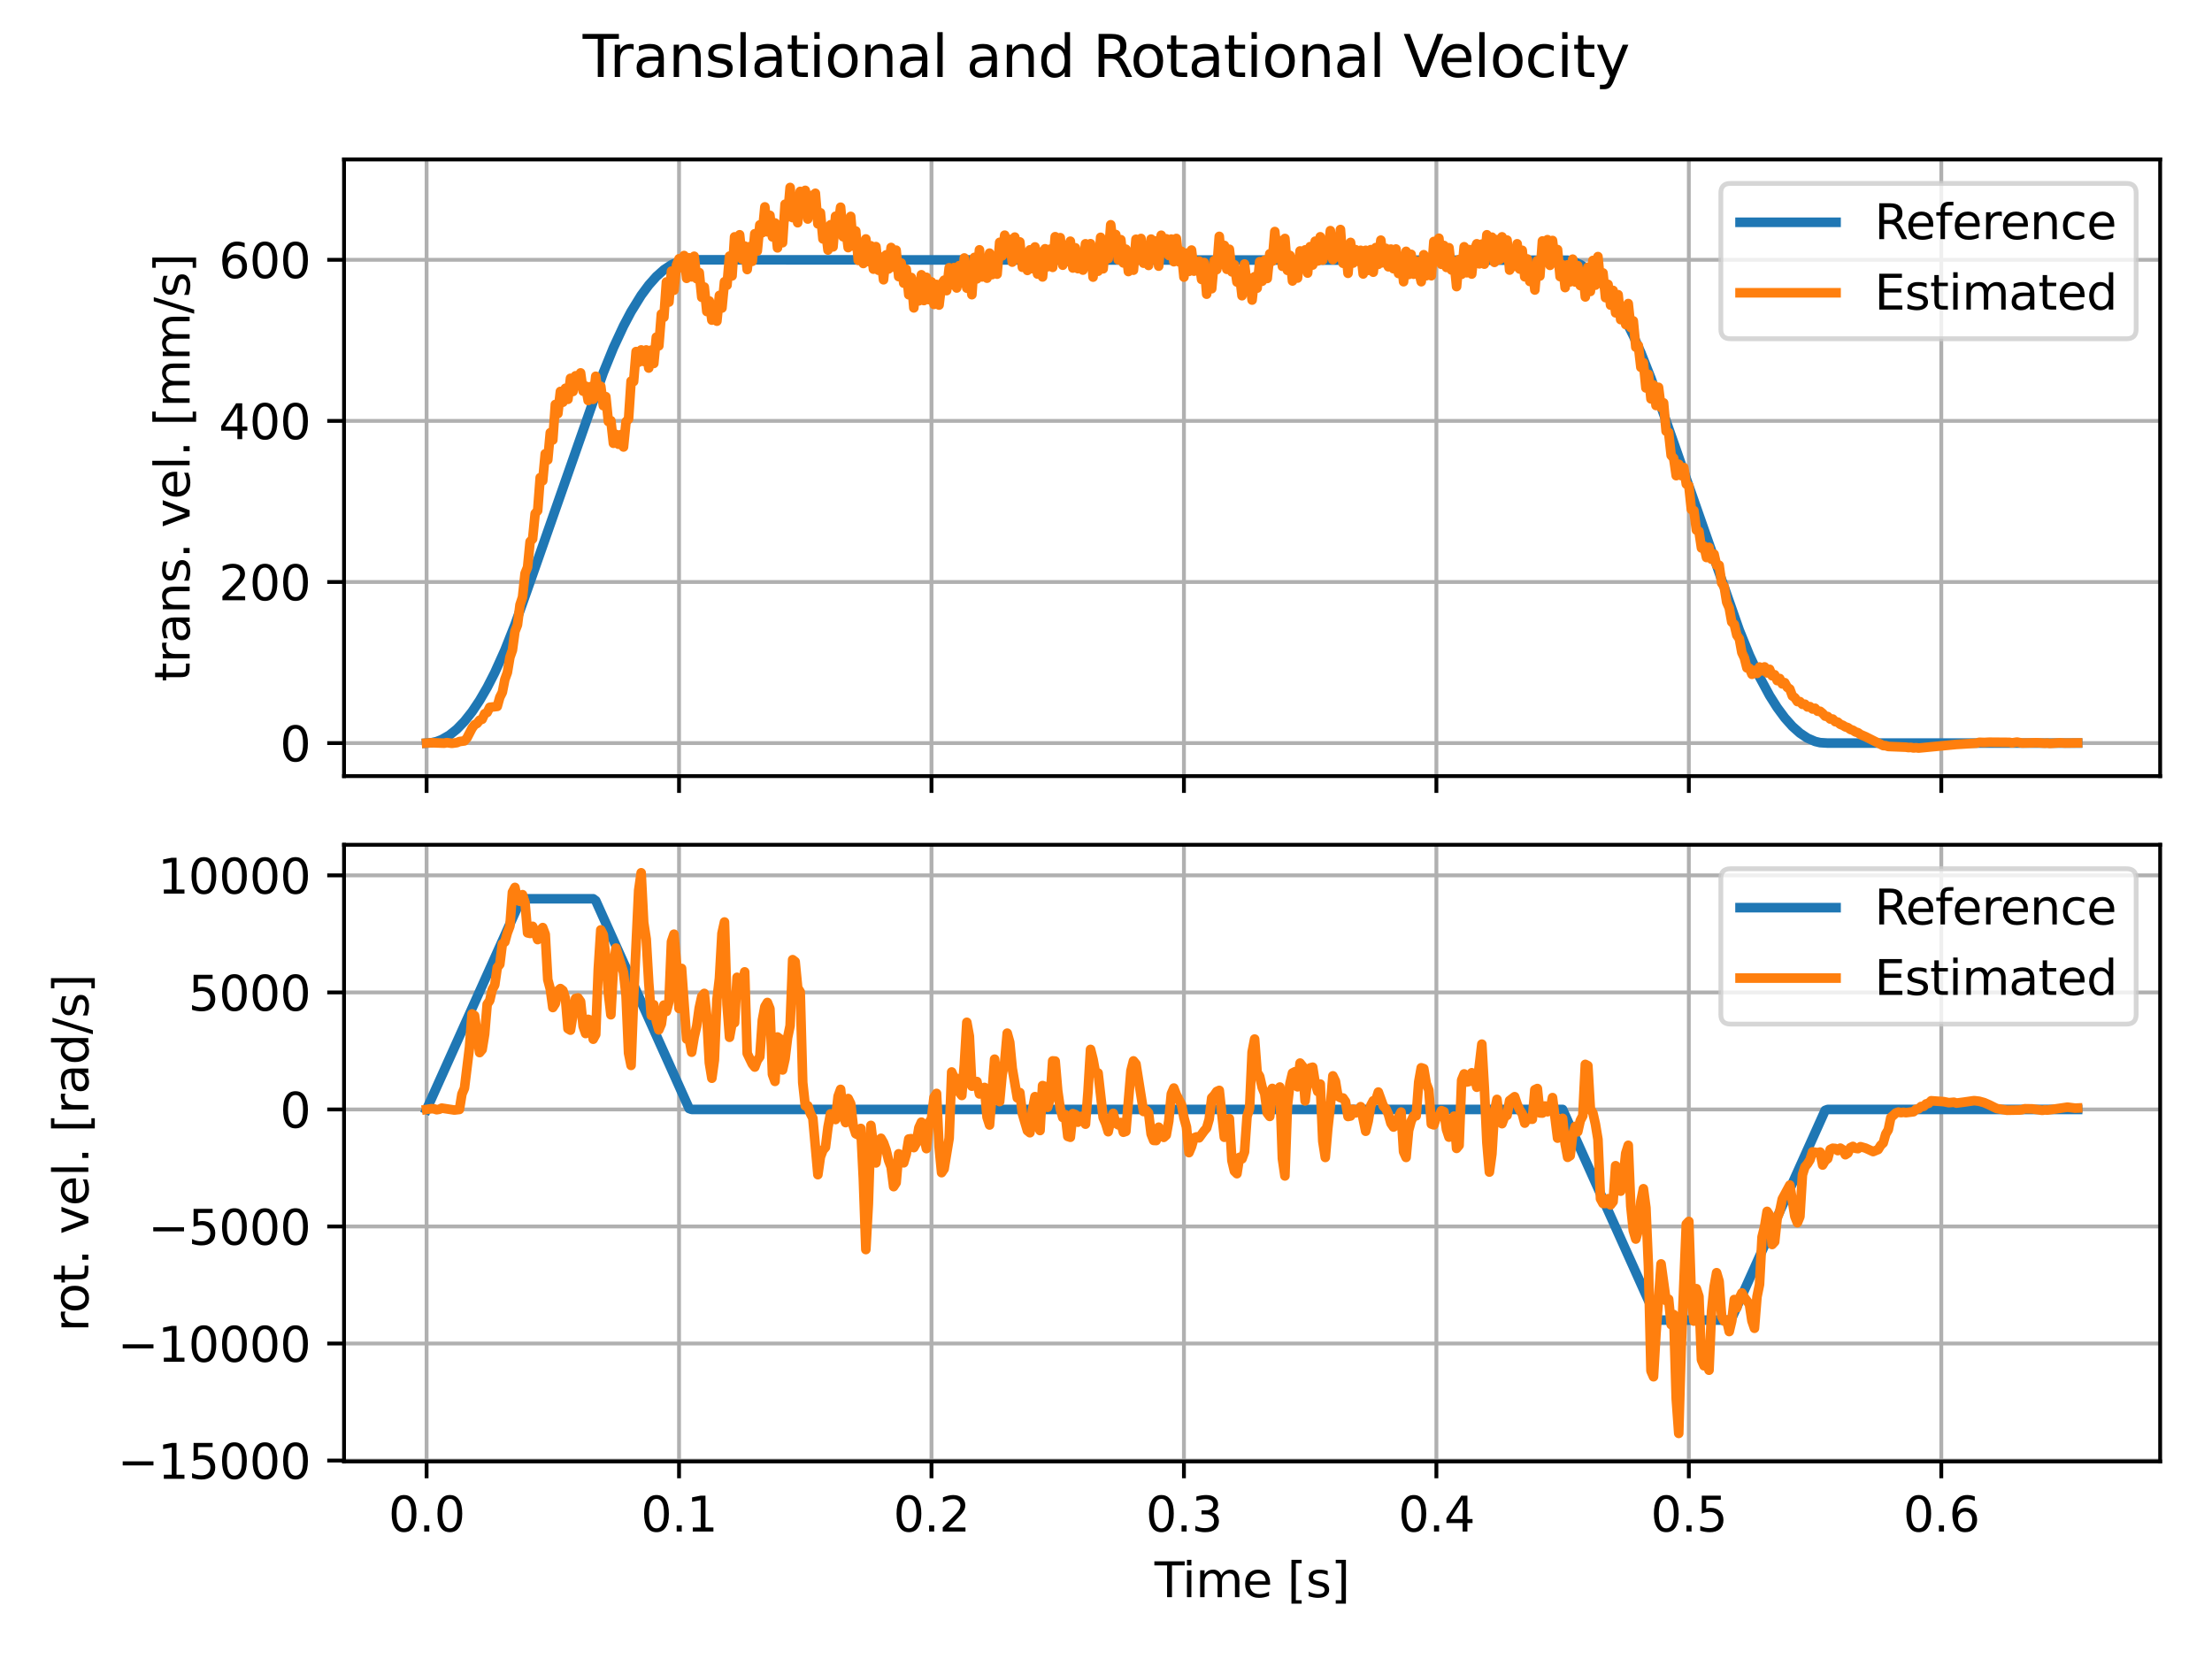 <?xml version="1.0" encoding="utf-8" standalone="no"?>
<!DOCTYPE svg PUBLIC "-//W3C//DTD SVG 1.1//EN"
  "http://www.w3.org/Graphics/SVG/1.1/DTD/svg11.dtd">
<svg xmlns:xlink="http://www.w3.org/1999/xlink" width="460.8pt" height="345.6pt" viewBox="0 0 460.8 345.6" xmlns="http://www.w3.org/2000/svg" version="1.1">
 <defs>
  <style type="text/css">*{stroke-linejoin: round; stroke-linecap: butt}</style>
 </defs>
 <g id="figure_1">
  <g id="patch_1">
   <path d="M 0 345.6 
L 460.8 345.6 
L 460.8 0 
L 0 0 
z
" style="fill: #ffffff"/>
  </g>
  <g id="axes_1">
   <g id="patch_2">
    <path d="M 71.67 161.679 
L 450 161.679 
L 450 33.214 
L 71.67 33.214 
z
" style="fill: #ffffff"/>
   </g>
   <g id="matplotlib.axis_1">
    <g id="xtick_1">
     <g id="line2d_1">
      <path d="M 88.867 161.679 
L 88.867 33.214 
" clip-path="url(#pdfe84373bb)" style="fill: none; stroke: #b0b0b0; stroke-width: 0.8; stroke-linecap: square"/>
     </g>
     <g id="line2d_2">
      <defs>
       <path id="m839a0eb949" d="M 0 0 
L 0 3.5 
" style="stroke: #000000; stroke-width: 0.8"/>
      </defs>
      <g>
       <use xlink:href="#m839a0eb949" x="88.867" y="161.679" style="stroke: #000000; stroke-width: 0.8"/>
      </g>
     </g>
    </g>
    <g id="xtick_2">
     <g id="line2d_3">
      <path d="M 141.457 161.679 
L 141.457 33.214 
" clip-path="url(#pdfe84373bb)" style="fill: none; stroke: #b0b0b0; stroke-width: 0.8; stroke-linecap: square"/>
     </g>
     <g id="line2d_4">
      <g>
       <use xlink:href="#m839a0eb949" x="141.457" y="161.679" style="stroke: #000000; stroke-width: 0.8"/>
      </g>
     </g>
    </g>
    <g id="xtick_3">
     <g id="line2d_5">
      <path d="M 194.046 161.679 
L 194.046 33.214 
" clip-path="url(#pdfe84373bb)" style="fill: none; stroke: #b0b0b0; stroke-width: 0.8; stroke-linecap: square"/>
     </g>
     <g id="line2d_6">
      <g>
       <use xlink:href="#m839a0eb949" x="194.046" y="161.679" style="stroke: #000000; stroke-width: 0.8"/>
      </g>
     </g>
    </g>
    <g id="xtick_4">
     <g id="line2d_7">
      <path d="M 246.636 161.679 
L 246.636 33.214 
" clip-path="url(#pdfe84373bb)" style="fill: none; stroke: #b0b0b0; stroke-width: 0.8; stroke-linecap: square"/>
     </g>
     <g id="line2d_8">
      <g>
       <use xlink:href="#m839a0eb949" x="246.636" y="161.679" style="stroke: #000000; stroke-width: 0.8"/>
      </g>
     </g>
    </g>
    <g id="xtick_5">
     <g id="line2d_9">
      <path d="M 299.226 161.679 
L 299.226 33.214 
" clip-path="url(#pdfe84373bb)" style="fill: none; stroke: #b0b0b0; stroke-width: 0.8; stroke-linecap: square"/>
     </g>
     <g id="line2d_10">
      <g>
       <use xlink:href="#m839a0eb949" x="299.226" y="161.679" style="stroke: #000000; stroke-width: 0.8"/>
      </g>
     </g>
    </g>
    <g id="xtick_6">
     <g id="line2d_11">
      <path d="M 351.815 161.679 
L 351.815 33.214 
" clip-path="url(#pdfe84373bb)" style="fill: none; stroke: #b0b0b0; stroke-width: 0.8; stroke-linecap: square"/>
     </g>
     <g id="line2d_12">
      <g>
       <use xlink:href="#m839a0eb949" x="351.815" y="161.679" style="stroke: #000000; stroke-width: 0.8"/>
      </g>
     </g>
    </g>
    <g id="xtick_7">
     <g id="line2d_13">
      <path d="M 404.405 161.679 
L 404.405 33.214 
" clip-path="url(#pdfe84373bb)" style="fill: none; stroke: #b0b0b0; stroke-width: 0.8; stroke-linecap: square"/>
     </g>
     <g id="line2d_14">
      <g>
       <use xlink:href="#m839a0eb949" x="404.405" y="161.679" style="stroke: #000000; stroke-width: 0.8"/>
      </g>
     </g>
    </g>
   </g>
   <g id="matplotlib.axis_2">
    <g id="ytick_1">
     <g id="line2d_15">
      <path d="M 71.67 154.8 
L 450 154.8 
" clip-path="url(#pdfe84373bb)" style="fill: none; stroke: #b0b0b0; stroke-width: 0.8; stroke-linecap: square"/>
     </g>
     <g id="line2d_16">
      <defs>
       <path id="maa0ceabd53" d="M 0 0 
L -3.5 0 
" style="stroke: #000000; stroke-width: 0.8"/>
      </defs>
      <g>
       <use xlink:href="#maa0ceabd53" x="71.67" y="154.8" style="stroke: #000000; stroke-width: 0.8"/>
      </g>
     </g>
     <g id="text_1">
      <!-- 0 -->
      <g transform="translate(58.308 158.599)scale(0.1 -0.1)">
       <defs>
        <path id="DejaVuSans-30" d="M 2034 4250 
Q 1547 4250 1301 3770 
Q 1056 3291 1056 2328 
Q 1056 1369 1301 889 
Q 1547 409 2034 409 
Q 2525 409 2770 889 
Q 3016 1369 3016 2328 
Q 3016 3291 2770 3770 
Q 2525 4250 2034 4250 
z
M 2034 4750 
Q 2819 4750 3233 4129 
Q 3647 3509 3647 2328 
Q 3647 1150 3233 529 
Q 2819 -91 2034 -91 
Q 1250 -91 836 529 
Q 422 1150 422 2328 
Q 422 3509 836 4129 
Q 1250 4750 2034 4750 
z
" transform="scale(0.016)"/>
       </defs>
       <use xlink:href="#DejaVuSans-30"/>
      </g>
     </g>
    </g>
    <g id="ytick_2">
     <g id="line2d_17">
      <path d="M 71.67 121.241 
L 450 121.241 
" clip-path="url(#pdfe84373bb)" style="fill: none; stroke: #b0b0b0; stroke-width: 0.8; stroke-linecap: square"/>
     </g>
     <g id="line2d_18">
      <g>
       <use xlink:href="#maa0ceabd53" x="71.67" y="121.241" style="stroke: #000000; stroke-width: 0.8"/>
      </g>
     </g>
     <g id="text_2">
      <!-- 200 -->
      <g transform="translate(45.583 125.04)scale(0.1 -0.1)">
       <defs>
        <path id="DejaVuSans-32" d="M 1228 531 
L 3431 531 
L 3431 0 
L 469 0 
L 469 531 
Q 828 903 1448 1529 
Q 2069 2156 2228 2338 
Q 2531 2678 2651 2914 
Q 2772 3150 2772 3378 
Q 2772 3750 2511 3984 
Q 2250 4219 1831 4219 
Q 1534 4219 1204 4116 
Q 875 4013 500 3803 
L 500 4441 
Q 881 4594 1212 4672 
Q 1544 4750 1819 4750 
Q 2544 4750 2975 4387 
Q 3406 4025 3406 3419 
Q 3406 3131 3298 2873 
Q 3191 2616 2906 2266 
Q 2828 2175 2409 1742 
Q 1991 1309 1228 531 
z
" transform="scale(0.016)"/>
       </defs>
       <use xlink:href="#DejaVuSans-32"/>
       <use xlink:href="#DejaVuSans-30" x="63.623"/>
       <use xlink:href="#DejaVuSans-30" x="127.246"/>
      </g>
     </g>
    </g>
    <g id="ytick_3">
     <g id="line2d_19">
      <path d="M 71.67 87.681 
L 450 87.681 
" clip-path="url(#pdfe84373bb)" style="fill: none; stroke: #b0b0b0; stroke-width: 0.8; stroke-linecap: square"/>
     </g>
     <g id="line2d_20">
      <g>
       <use xlink:href="#maa0ceabd53" x="71.67" y="87.681" style="stroke: #000000; stroke-width: 0.8"/>
      </g>
     </g>
     <g id="text_3">
      <!-- 400 -->
      <g transform="translate(45.583 91.48)scale(0.1 -0.1)">
       <defs>
        <path id="DejaVuSans-34" d="M 2419 4116 
L 825 1625 
L 2419 1625 
L 2419 4116 
z
M 2253 4666 
L 3047 4666 
L 3047 1625 
L 3713 1625 
L 3713 1100 
L 3047 1100 
L 3047 0 
L 2419 0 
L 2419 1100 
L 313 1100 
L 313 1709 
L 2253 4666 
z
" transform="scale(0.016)"/>
       </defs>
       <use xlink:href="#DejaVuSans-34"/>
       <use xlink:href="#DejaVuSans-30" x="63.623"/>
       <use xlink:href="#DejaVuSans-30" x="127.246"/>
      </g>
     </g>
    </g>
    <g id="ytick_4">
     <g id="line2d_21">
      <path d="M 71.67 54.121 
L 450 54.121 
" clip-path="url(#pdfe84373bb)" style="fill: none; stroke: #b0b0b0; stroke-width: 0.8; stroke-linecap: square"/>
     </g>
     <g id="line2d_22">
      <g>
       <use xlink:href="#maa0ceabd53" x="71.67" y="54.121" style="stroke: #000000; stroke-width: 0.8"/>
      </g>
     </g>
     <g id="text_4">
      <!-- 600 -->
      <g transform="translate(45.583 57.921)scale(0.1 -0.1)">
       <defs>
        <path id="DejaVuSans-36" d="M 2113 2584 
Q 1688 2584 1439 2293 
Q 1191 2003 1191 1497 
Q 1191 994 1439 701 
Q 1688 409 2113 409 
Q 2538 409 2786 701 
Q 3034 994 3034 1497 
Q 3034 2003 2786 2293 
Q 2538 2584 2113 2584 
z
M 3366 4563 
L 3366 3988 
Q 3128 4100 2886 4159 
Q 2644 4219 2406 4219 
Q 1781 4219 1451 3797 
Q 1122 3375 1075 2522 
Q 1259 2794 1537 2939 
Q 1816 3084 2150 3084 
Q 2853 3084 3261 2657 
Q 3669 2231 3669 1497 
Q 3669 778 3244 343 
Q 2819 -91 2113 -91 
Q 1303 -91 875 529 
Q 447 1150 447 2328 
Q 447 3434 972 4092 
Q 1497 4750 2381 4750 
Q 2619 4750 2861 4703 
Q 3103 4656 3366 4563 
z
" transform="scale(0.016)"/>
       </defs>
       <use xlink:href="#DejaVuSans-36"/>
       <use xlink:href="#DejaVuSans-30" x="63.623"/>
       <use xlink:href="#DejaVuSans-30" x="127.246"/>
      </g>
     </g>
    </g>
    <g id="text_5">
     <!-- trans. vel. [mm/s] -->
     <g transform="translate(39.503 142.012)rotate(-90)scale(0.1 -0.1)">
      <defs>
       <path id="DejaVuSans-74" d="M 1172 4494 
L 1172 3500 
L 2356 3500 
L 2356 3053 
L 1172 3053 
L 1172 1153 
Q 1172 725 1289 603 
Q 1406 481 1766 481 
L 2356 481 
L 2356 0 
L 1766 0 
Q 1100 0 847 248 
Q 594 497 594 1153 
L 594 3053 
L 172 3053 
L 172 3500 
L 594 3500 
L 594 4494 
L 1172 4494 
z
" transform="scale(0.016)"/>
       <path id="DejaVuSans-72" d="M 2631 2963 
Q 2534 3019 2420 3045 
Q 2306 3072 2169 3072 
Q 1681 3072 1420 2755 
Q 1159 2438 1159 1844 
L 1159 0 
L 581 0 
L 581 3500 
L 1159 3500 
L 1159 2956 
Q 1341 3275 1631 3429 
Q 1922 3584 2338 3584 
Q 2397 3584 2469 3576 
Q 2541 3569 2628 3553 
L 2631 2963 
z
" transform="scale(0.016)"/>
       <path id="DejaVuSans-61" d="M 2194 1759 
Q 1497 1759 1228 1600 
Q 959 1441 959 1056 
Q 959 750 1161 570 
Q 1363 391 1709 391 
Q 2188 391 2477 730 
Q 2766 1069 2766 1631 
L 2766 1759 
L 2194 1759 
z
M 3341 1997 
L 3341 0 
L 2766 0 
L 2766 531 
Q 2569 213 2275 61 
Q 1981 -91 1556 -91 
Q 1019 -91 701 211 
Q 384 513 384 1019 
Q 384 1609 779 1909 
Q 1175 2209 1959 2209 
L 2766 2209 
L 2766 2266 
Q 2766 2663 2505 2880 
Q 2244 3097 1772 3097 
Q 1472 3097 1187 3025 
Q 903 2953 641 2809 
L 641 3341 
Q 956 3463 1253 3523 
Q 1550 3584 1831 3584 
Q 2591 3584 2966 3190 
Q 3341 2797 3341 1997 
z
" transform="scale(0.016)"/>
       <path id="DejaVuSans-6e" d="M 3513 2113 
L 3513 0 
L 2938 0 
L 2938 2094 
Q 2938 2591 2744 2837 
Q 2550 3084 2163 3084 
Q 1697 3084 1428 2787 
Q 1159 2491 1159 1978 
L 1159 0 
L 581 0 
L 581 3500 
L 1159 3500 
L 1159 2956 
Q 1366 3272 1645 3428 
Q 1925 3584 2291 3584 
Q 2894 3584 3203 3211 
Q 3513 2838 3513 2113 
z
" transform="scale(0.016)"/>
       <path id="DejaVuSans-73" d="M 2834 3397 
L 2834 2853 
Q 2591 2978 2328 3040 
Q 2066 3103 1784 3103 
Q 1356 3103 1142 2972 
Q 928 2841 928 2578 
Q 928 2378 1081 2264 
Q 1234 2150 1697 2047 
L 1894 2003 
Q 2506 1872 2764 1633 
Q 3022 1394 3022 966 
Q 3022 478 2636 193 
Q 2250 -91 1575 -91 
Q 1294 -91 989 -36 
Q 684 19 347 128 
L 347 722 
Q 666 556 975 473 
Q 1284 391 1588 391 
Q 1994 391 2212 530 
Q 2431 669 2431 922 
Q 2431 1156 2273 1281 
Q 2116 1406 1581 1522 
L 1381 1569 
Q 847 1681 609 1914 
Q 372 2147 372 2553 
Q 372 3047 722 3315 
Q 1072 3584 1716 3584 
Q 2034 3584 2315 3537 
Q 2597 3491 2834 3397 
z
" transform="scale(0.016)"/>
       <path id="DejaVuSans-2e" d="M 684 794 
L 1344 794 
L 1344 0 
L 684 0 
L 684 794 
z
" transform="scale(0.016)"/>
       <path id="DejaVuSans-20" transform="scale(0.016)"/>
       <path id="DejaVuSans-76" d="M 191 3500 
L 800 3500 
L 1894 563 
L 2988 3500 
L 3597 3500 
L 2284 0 
L 1503 0 
L 191 3500 
z
" transform="scale(0.016)"/>
       <path id="DejaVuSans-65" d="M 3597 1894 
L 3597 1613 
L 953 1613 
Q 991 1019 1311 708 
Q 1631 397 2203 397 
Q 2534 397 2845 478 
Q 3156 559 3463 722 
L 3463 178 
Q 3153 47 2828 -22 
Q 2503 -91 2169 -91 
Q 1331 -91 842 396 
Q 353 884 353 1716 
Q 353 2575 817 3079 
Q 1281 3584 2069 3584 
Q 2775 3584 3186 3129 
Q 3597 2675 3597 1894 
z
M 3022 2063 
Q 3016 2534 2758 2815 
Q 2500 3097 2075 3097 
Q 1594 3097 1305 2825 
Q 1016 2553 972 2059 
L 3022 2063 
z
" transform="scale(0.016)"/>
       <path id="DejaVuSans-6c" d="M 603 4863 
L 1178 4863 
L 1178 0 
L 603 0 
L 603 4863 
z
" transform="scale(0.016)"/>
       <path id="DejaVuSans-5b" d="M 550 4863 
L 1875 4863 
L 1875 4416 
L 1125 4416 
L 1125 -397 
L 1875 -397 
L 1875 -844 
L 550 -844 
L 550 4863 
z
" transform="scale(0.016)"/>
       <path id="DejaVuSans-6d" d="M 3328 2828 
Q 3544 3216 3844 3400 
Q 4144 3584 4550 3584 
Q 5097 3584 5394 3201 
Q 5691 2819 5691 2113 
L 5691 0 
L 5113 0 
L 5113 2094 
Q 5113 2597 4934 2840 
Q 4756 3084 4391 3084 
Q 3944 3084 3684 2787 
Q 3425 2491 3425 1978 
L 3425 0 
L 2847 0 
L 2847 2094 
Q 2847 2600 2669 2842 
Q 2491 3084 2119 3084 
Q 1678 3084 1418 2786 
Q 1159 2488 1159 1978 
L 1159 0 
L 581 0 
L 581 3500 
L 1159 3500 
L 1159 2956 
Q 1356 3278 1631 3431 
Q 1906 3584 2284 3584 
Q 2666 3584 2933 3390 
Q 3200 3197 3328 2828 
z
" transform="scale(0.016)"/>
       <path id="DejaVuSans-2f" d="M 1625 4666 
L 2156 4666 
L 531 -594 
L 0 -594 
L 1625 4666 
z
" transform="scale(0.016)"/>
       <path id="DejaVuSans-5d" d="M 1947 4863 
L 1947 -844 
L 622 -844 
L 622 -397 
L 1369 -397 
L 1369 4416 
L 622 4416 
L 622 4863 
L 1947 4863 
z
" transform="scale(0.016)"/>
      </defs>
      <use xlink:href="#DejaVuSans-74"/>
      <use xlink:href="#DejaVuSans-72" x="39.209"/>
      <use xlink:href="#DejaVuSans-61" x="80.322"/>
      <use xlink:href="#DejaVuSans-6e" x="141.602"/>
      <use xlink:href="#DejaVuSans-73" x="204.98"/>
      <use xlink:href="#DejaVuSans-2e" x="257.08"/>
      <use xlink:href="#DejaVuSans-20" x="288.867"/>
      <use xlink:href="#DejaVuSans-76" x="320.654"/>
      <use xlink:href="#DejaVuSans-65" x="379.834"/>
      <use xlink:href="#DejaVuSans-6c" x="441.357"/>
      <use xlink:href="#DejaVuSans-2e" x="469.141"/>
      <use xlink:href="#DejaVuSans-20" x="500.928"/>
      <use xlink:href="#DejaVuSans-5b" x="532.715"/>
      <use xlink:href="#DejaVuSans-6d" x="571.729"/>
      <use xlink:href="#DejaVuSans-6d" x="669.141"/>
      <use xlink:href="#DejaVuSans-2f" x="766.553"/>
      <use xlink:href="#DejaVuSans-73" x="800.244"/>
      <use xlink:href="#DejaVuSans-5d" x="852.344"/>
     </g>
    </g>
   </g>
   <g id="line2d_23">
    <path d="M 88.867 154.8 
L 89.919 154.72 
L 90.971 154.478 
L 92.022 154.075 
L 93.6 153.169 
L 95.178 151.901 
L 96.756 150.27 
L 98.333 148.276 
L 99.911 145.92 
L 101.489 143.202 
L 103.066 140.121 
L 105.17 135.453 
L 107.273 130.134 
L 109.903 122.717 
L 125.68 77.63 
L 127.783 72.445 
L 129.887 67.914 
L 131.465 64.928 
L 133.568 61.521 
L 135.146 59.39 
L 136.724 57.612 
L 138.301 56.202 
L 139.879 55.162 
L 141.457 54.474 
L 142.509 54.222 
L 144.086 54.121 
L 326.572 54.205 
L 327.624 54.44 
L 329.202 55.111 
L 330.779 56.135 
L 332.357 57.528 
L 333.935 59.273 
L 335.512 61.387 
L 337.09 63.87 
L 338.668 66.706 
L 340.245 69.911 
L 341.823 73.468 
L 343.927 78.788 
L 346.556 86.204 
L 362.333 131.292 
L 364.437 136.477 
L 366.54 141.011 
L 368.644 144.904 
L 370.222 147.4 
L 371.799 149.535 
L 373.377 151.308 
L 374.955 152.718 
L 376.532 153.765 
L 378.11 154.45 
L 379.162 154.705 
L 380.739 154.8 
L 432.803 154.8 
L 432.803 154.8 
" clip-path="url(#pdfe84373bb)" style="fill: none; stroke: #1f77b4; stroke-width: 2; stroke-linecap: square"/>
   </g>
   <g id="line2d_24">
    <path d="M 88.867 154.8 
L 89.919 154.726 
L 92.548 154.821 
L 93.074 154.699 
L 94.126 154.849 
L 95.178 154.708 
L 95.704 154.477 
L 96.756 154.34 
L 97.281 153.737 
L 98.333 151.706 
L 98.859 150.985 
L 99.385 150.696 
L 99.911 150.033 
L 100.437 149.84 
L 100.963 148.677 
L 101.489 148.417 
L 102.015 147.345 
L 103.592 147.159 
L 104.118 145.263 
L 104.644 144.221 
L 105.17 141.548 
L 105.696 140.093 
L 106.222 136.93 
L 106.748 135.436 
L 107.273 131.543 
L 107.799 130.184 
L 108.325 125.989 
L 108.851 124.395 
L 109.377 119.462 
L 109.903 118.17 
L 110.429 112.834 
L 110.955 112.263 
L 111.481 106.995 
L 112.007 106.374 
L 112.532 99.494 
L 113.058 100.148 
L 113.584 94.527 
L 114.11 95.802 
L 114.636 90.131 
L 115.162 91.658 
L 115.688 84.258 
L 116.214 86.171 
L 116.74 81.54 
L 117.266 83.788 
L 117.791 80.885 
L 118.317 83.184 
L 118.843 78.804 
L 119.369 81.556 
L 119.895 78.284 
L 120.421 80.214 
L 120.947 77.68 
L 121.473 81.489 
L 121.999 80.432 
L 122.524 83.436 
L 123.05 80.533 
L 123.576 83.184 
L 124.102 78.385 
L 124.628 82.127 
L 125.154 80.466 
L 125.68 84.51 
L 126.206 82.63 
L 126.732 87.815 
L 127.258 87.631 
L 127.783 92.346 
L 128.309 90.483 
L 128.835 92.547 
L 129.361 90.534 
L 129.887 93.118 
L 130.413 87.849 
L 130.939 87.295 
L 131.465 79.392 
L 131.991 79.476 
L 132.516 73.234 
L 133.042 75.465 
L 133.568 72.898 
L 134.094 75.297 
L 134.62 72.898 
L 135.146 76.673 
L 135.672 72.932 
L 136.198 75.717 
L 136.724 70.23 
L 137.25 72.042 
L 137.775 65.414 
L 138.301 66.085 
L 138.827 58.736 
L 139.353 62.931 
L 139.879 56.487 
L 140.405 60.464 
L 140.931 55.195 
L 141.457 53.903 
L 141.983 55.766 
L 142.509 53.232 
L 143.034 57.981 
L 143.56 53.702 
L 144.086 57.679 
L 144.612 53.383 
L 145.138 58.065 
L 145.664 56.773 
L 146.19 61.941 
L 146.716 59.793 
L 147.242 64.894 
L 147.767 62.696 
L 148.293 66.689 
L 148.819 63.568 
L 149.345 66.908 
L 149.871 61.538 
L 150.397 64.172 
L 150.923 58.685 
L 151.449 59.424 
L 151.975 53.349 
L 152.501 57.477 
L 153.026 49.339 
L 153.552 52.712 
L 154.078 48.903 
L 154.604 54.021 
L 155.13 51.252 
L 155.656 56.152 
L 156.182 51.369 
L 156.708 54.44 
L 157.234 48.685 
L 157.76 52.292 
L 158.285 46.839 
L 158.811 48.483 
L 159.337 43.097 
L 159.863 48.299 
L 160.389 44.859 
L 160.915 49.356 
L 161.441 46.436 
L 161.967 51.638 
L 162.493 47.426 
L 163.018 50.564 
L 163.544 42.543 
L 164.07 45.194 
L 164.596 39.053 
L 165.122 45.346 
L 165.648 41.083 
L 166.174 46.403 
L 166.7 39.875 
L 167.226 44.305 
L 167.752 39.657 
L 168.277 45.631 
L 168.803 40.714 
L 169.329 44.607 
L 169.855 40.261 
L 170.381 46.638 
L 170.907 44.322 
L 171.433 49.775 
L 171.959 47.695 
L 172.485 52.091 
L 173.011 46.822 
L 173.536 51.437 
L 174.062 45.043 
L 174.588 47.158 
L 175.114 43.164 
L 175.64 49.322 
L 176.166 47.477 
L 176.692 51.588 
L 177.218 45.077 
L 177.744 51.252 
L 178.269 48.114 
L 178.795 54.239 
L 179.321 52.158 
L 179.847 54.893 
L 180.373 49.775 
L 180.899 54.491 
L 181.425 51.202 
L 181.951 56.068 
L 182.477 51.369 
L 183.003 56.303 
L 183.528 53.551 
L 184.054 58.283 
L 184.58 53.098 
L 185.106 56.034 
L 185.632 51.554 
L 186.158 55.648 
L 186.684 52.108 
L 187.21 57.628 
L 187.736 54.793 
L 188.261 58.987 
L 188.787 56.085 
L 189.313 61.404 
L 189.839 57.796 
L 190.365 64.139 
L 190.891 58.753 
L 191.417 62.679 
L 191.943 57.242 
L 192.469 62.612 
L 192.995 57.763 
L 193.52 62.427 
L 194.046 58.719 
L 194.572 63.417 
L 195.098 59.256 
L 195.624 63.552 
L 196.15 59.206 
L 196.676 58.367 
L 197.202 60.548 
L 197.728 55.783 
L 198.254 59.34 
L 198.779 55.732 
L 199.305 59.994 
L 199.831 55.329 
L 200.357 58.971 
L 200.883 53.735 
L 201.409 60.028 
L 201.935 57.175 
L 202.461 61.387 
L 202.987 53.618 
L 203.512 58.098 
L 204.038 52.041 
L 204.564 57.695 
L 205.09 53.87 
L 205.616 57.947 
L 206.142 52.729 
L 206.668 57.209 
L 207.194 53.685 
L 207.72 57.108 
L 208.246 50.48 
L 208.771 53.299 
L 209.297 48.987 
L 209.823 52.695 
L 210.349 49.859 
L 210.875 54.608 
L 211.401 49.389 
L 211.927 53.819 
L 212.453 50.396 
L 212.979 55.682 
L 213.505 52.712 
L 214.03 56.336 
L 214.556 52.041 
L 215.082 55.984 
L 215.608 51.437 
L 216.134 57.091 
L 216.66 52.51 
L 217.186 57.695 
L 217.712 51.823 
L 218.238 55.564 
L 218.763 51.906 
L 219.289 55.699 
L 219.815 49.306 
L 220.341 53.047 
L 220.867 49.507 
L 221.393 55.246 
L 221.919 51.067 
L 222.445 54.507 
L 222.971 50.245 
L 223.497 55.833 
L 224.022 51.621 
L 224.548 55.967 
L 225.074 52.594 
L 225.6 56.269 
L 226.126 50.782 
L 226.652 55.447 
L 227.178 50.765 
L 227.704 57.729 
L 228.23 51.823 
L 228.755 56.504 
L 229.281 49.44 
L 229.807 56.001 
L 230.333 50.245 
L 230.859 53.886 
L 231.385 46.822 
L 231.911 51.185 
L 232.437 48.852 
L 232.963 54.138 
L 233.489 49.926 
L 234.014 54.776 
L 234.54 51.906 
L 235.066 56.571 
L 235.592 53.719 
L 236.118 56.286 
L 236.644 49.842 
L 237.17 53.819 
L 237.696 49.675 
L 238.222 54.826 
L 238.748 51.252 
L 239.273 55.296 
L 239.799 49.809 
L 240.325 53.903 
L 240.851 50.178 
L 241.377 55.447 
L 241.903 49.004 
L 242.429 52.561 
L 242.955 49.742 
L 243.481 53.215 
L 244.006 49.809 
L 244.532 54.524 
L 245.058 49.675 
L 245.584 54.541 
L 246.11 52.343 
L 246.636 57.729 
L 247.162 52.729 
L 247.688 56.538 
L 248.214 52.091 
L 248.74 56.487 
L 249.791 54.39 
L 250.317 58.216 
L 250.843 54.692 
L 251.369 61.286 
L 251.895 56.118 
L 252.421 60.145 
L 252.947 54.256 
L 253.473 56.168 
L 253.999 49.238 
L 254.524 55.095 
L 255.05 51.118 
L 255.576 56.101 
L 256.102 51.923 
L 256.628 56.638 
L 257.154 55.162 
L 257.68 58.753 
L 258.206 57.024 
L 258.732 61.605 
L 259.257 54.994 
L 259.783 59.424 
L 260.309 57.93 
L 260.835 62.511 
L 261.361 57.628 
L 261.887 60.028 
L 262.413 54.524 
L 262.939 58.585 
L 263.465 54.205 
L 263.991 58.014 
L 264.516 52.863 
L 265.042 54.423 
L 265.568 48.232 
L 266.094 53.786 
L 266.62 50.145 
L 267.146 55.481 
L 267.672 49.675 
L 268.198 56.32 
L 268.724 53.198 
L 269.249 58.534 
L 269.775 56.336 
L 270.301 57.93 
L 270.827 52.276 
L 271.353 55.329 
L 271.879 52.057 
L 272.405 56.89 
L 272.931 51.369 
L 273.457 55.212 
L 273.983 50.245 
L 274.508 54.373 
L 275.034 49.322 
L 275.56 54.188 
L 276.086 50.514 
L 276.612 53.148 
L 277.138 48.047 
L 277.664 54.105 
L 278.19 50.782 
L 278.716 53.517 
L 279.242 47.812 
L 279.767 54.843 
L 280.293 51.403 
L 280.819 56.94 
L 281.345 50.497 
L 281.871 54.809 
L 282.397 52.007 
L 282.923 54.44 
L 283.449 52.141 
L 283.975 57.075 
L 284.5 52.141 
L 285.026 56.32 
L 285.552 52.007 
L 286.078 56.705 
L 286.604 51.571 
L 287.13 55.078 
L 287.656 50.027 
L 288.182 54.759 
L 288.708 51.739 
L 289.234 55.581 
L 289.759 51.89 
L 290.285 55.984 
L 290.811 51.873 
L 291.337 56.974 
L 291.863 53.417 
L 292.389 58.685 
L 292.915 52.359 
L 293.441 57.192 
L 293.967 52.98 
L 294.493 57.125 
L 295.018 54.373 
L 296.07 58.685 
L 296.596 53.064 
L 297.122 57.444 
L 297.648 53.987 
L 298.174 57.444 
L 298.7 50.296 
L 299.226 54.004 
L 299.751 49.624 
L 300.277 55.061 
L 300.803 51.135 
L 301.329 55.715 
L 301.855 51.604 
L 302.381 56.252 
L 302.907 54.491 
L 303.433 59.709 
L 303.959 54.054 
L 304.485 57.142 
L 305.01 51.403 
L 305.536 56.823 
L 306.062 51.99 
L 306.588 57.091 
L 307.114 52.108 
L 307.64 50.782 
L 308.166 54.96 
L 308.692 50.849 
L 309.218 55.027 
L 309.743 48.903 
L 310.269 53.232 
L 310.795 49.406 
L 311.321 54.658 
L 311.847 49.926 
L 312.373 54.105 
L 312.899 49.339 
L 313.425 53.702 
L 313.951 50.01 
L 314.477 56.269 
L 315.002 52.259 
L 315.528 55.497 
L 316.054 50.782 
L 316.58 56.051 
L 317.106 52.141 
L 317.632 57.662 
L 318.158 53.937 
L 318.684 58.635 
L 319.21 55.548 
L 319.736 60.414 
L 320.261 54.289 
L 320.787 57.511 
L 321.313 50.195 
L 321.839 53.333 
L 322.365 49.926 
L 322.891 55.279 
L 323.417 50.094 
L 323.943 54.407 
L 324.469 51.99 
L 324.994 57.628 
L 325.52 55.162 
L 326.046 59.91 
L 326.572 55.162 
L 327.098 58.719 
L 327.624 53.987 
L 328.15 58.753 
L 328.676 55.329 
L 329.202 59.491 
L 329.728 56.672 
L 330.253 61.857 
L 330.779 55.665 
L 331.305 60.716 
L 331.831 54.256 
L 332.357 59.407 
L 332.883 53.45 
L 333.409 59.021 
L 333.935 56.856 
L 334.461 62.008 
L 334.987 59.239 
L 335.512 63.568 
L 336.038 60.498 
L 336.564 65.179 
L 337.09 61.387 
L 337.616 66.589 
L 338.142 64.021 
L 338.668 67.612 
L 339.194 63.233 
L 339.72 68.233 
L 340.245 66.84 
L 340.771 72.327 
L 341.297 71.975 
L 341.823 76.522 
L 342.349 75.566 
L 342.875 80.818 
L 343.401 77.982 
L 343.927 83.1 
L 344.453 80.18 
L 344.979 84.476 
L 345.504 80.684 
L 346.03 84.896 
L 346.556 83.922 
L 347.082 89.829 
L 347.608 90.097 
L 348.134 94.863 
L 348.66 95.467 
L 349.186 99.091 
L 349.712 96.709 
L 350.238 99.074 
L 350.763 97.396 
L 351.289 100.853 
L 351.815 101.189 
L 352.341 106.139 
L 352.867 106.357 
L 353.393 110.434 
L 353.919 110.686 
L 354.445 114.16 
L 354.971 113.757 
L 355.496 116.14 
L 356.022 114.025 
L 356.548 116.509 
L 357.074 115.435 
L 357.6 117.767 
L 358.126 117.75 
L 358.652 121.442 
L 359.178 122.214 
L 359.704 125.452 
L 360.23 126.644 
L 360.755 129.58 
L 361.281 130.084 
L 361.807 132.315 
L 362.333 133.054 
L 362.859 135.94 
L 363.385 137.047 
L 363.911 139.136 
L 364.437 139.202 
L 364.963 140.469 
L 365.488 139.643 
L 366.014 140.287 
L 366.54 138.945 
L 367.066 139.742 
L 367.592 138.927 
L 368.118 140.185 
L 368.644 139.427 
L 369.17 140.776 
L 369.696 140.563 
L 370.222 141.784 
L 370.747 141.341 
L 371.273 142.469 
L 371.799 142.212 
L 372.325 143.185 
L 372.851 143.534 
L 373.377 144.976 
L 373.903 145.343 
L 374.429 146.147 
L 374.955 146.15 
L 375.481 146.729 
L 376.006 146.699 
L 376.532 147.276 
L 377.058 147.201 
L 377.584 147.701 
L 378.11 147.538 
L 378.636 148.159 
L 379.162 148.166 
L 379.688 148.602 
L 380.214 149.187 
L 380.739 149.265 
L 381.265 149.786 
L 381.791 149.788 
L 382.317 150.342 
L 382.843 150.431 
L 383.369 150.896 
L 383.895 151.092 
L 384.421 151.421 
L 384.947 151.572 
L 385.473 151.963 
L 385.998 152.124 
L 386.524 152.475 
L 387.05 152.626 
L 387.576 153.01 
L 388.628 153.46 
L 392.309 155.318 
L 392.835 155.343 
L 393.361 155.509 
L 397.042 155.651 
L 397.568 155.735 
L 398.094 155.692 
L 398.62 155.817 
L 399.146 155.757 
L 399.672 155.839 
L 407.56 155.079 
L 408.612 155.02 
L 411.767 154.814 
L 412.293 154.632 
L 413.345 154.671 
L 414.397 154.614 
L 418.604 154.647 
L 419.13 154.759 
L 420.182 154.587 
L 421.233 154.792 
L 424.389 154.717 
L 425.967 154.832 
L 426.492 154.777 
L 427.018 154.875 
L 429.122 154.728 
L 430.174 154.795 
L 432.803 154.763 
L 432.803 154.763 
" clip-path="url(#pdfe84373bb)" style="fill: none; stroke: #ff7f0e; stroke-width: 2; stroke-linecap: square"/>
   </g>
   <g id="patch_3">
    <path d="M 71.67 161.679 
L 71.67 33.214 
" style="fill: none; stroke: #000000; stroke-width: 0.8; stroke-linejoin: miter; stroke-linecap: square"/>
   </g>
   <g id="patch_4">
    <path d="M 450 161.679 
L 450 33.214 
" style="fill: none; stroke: #000000; stroke-width: 0.8; stroke-linejoin: miter; stroke-linecap: square"/>
   </g>
   <g id="patch_5">
    <path d="M 71.67 161.679 
L 450 161.679 
" style="fill: none; stroke: #000000; stroke-width: 0.8; stroke-linejoin: miter; stroke-linecap: square"/>
   </g>
   <g id="patch_6">
    <path d="M 71.67 33.214 
L 450 33.214 
" style="fill: none; stroke: #000000; stroke-width: 0.8; stroke-linejoin: miter; stroke-linecap: square"/>
   </g>
   <g id="legend_1">
    <g id="patch_7">
     <path d="M 360.483 70.57 
L 443 70.57 
Q 445 70.57 445 68.57 
L 445 40.214 
Q 445 38.214 443 38.214 
L 360.483 38.214 
Q 358.483 38.214 358.483 40.214 
L 358.483 68.57 
Q 358.483 70.57 360.483 70.57 
z
" style="fill: #ffffff; opacity: 0.8; stroke: #cccccc; stroke-linejoin: miter"/>
    </g>
    <g id="line2d_25">
     <path d="M 362.483 46.312 
L 372.483 46.312 
L 382.483 46.312 
" style="fill: none; stroke: #1f77b4; stroke-width: 2; stroke-linecap: square"/>
    </g>
    <g id="text_6">
     <!-- Reference -->
     <g transform="translate(390.483 49.812)scale(0.1 -0.1)">
      <defs>
       <path id="DejaVuSans-52" d="M 2841 2188 
Q 3044 2119 3236 1894 
Q 3428 1669 3622 1275 
L 4263 0 
L 3584 0 
L 2988 1197 
Q 2756 1666 2539 1819 
Q 2322 1972 1947 1972 
L 1259 1972 
L 1259 0 
L 628 0 
L 628 4666 
L 2053 4666 
Q 2853 4666 3247 4331 
Q 3641 3997 3641 3322 
Q 3641 2881 3436 2590 
Q 3231 2300 2841 2188 
z
M 1259 4147 
L 1259 2491 
L 2053 2491 
Q 2509 2491 2742 2702 
Q 2975 2913 2975 3322 
Q 2975 3731 2742 3939 
Q 2509 4147 2053 4147 
L 1259 4147 
z
" transform="scale(0.016)"/>
       <path id="DejaVuSans-66" d="M 2375 4863 
L 2375 4384 
L 1825 4384 
Q 1516 4384 1395 4259 
Q 1275 4134 1275 3809 
L 1275 3500 
L 2222 3500 
L 2222 3053 
L 1275 3053 
L 1275 0 
L 697 0 
L 697 3053 
L 147 3053 
L 147 3500 
L 697 3500 
L 697 3744 
Q 697 4328 969 4595 
Q 1241 4863 1831 4863 
L 2375 4863 
z
" transform="scale(0.016)"/>
       <path id="DejaVuSans-63" d="M 3122 3366 
L 3122 2828 
Q 2878 2963 2633 3030 
Q 2388 3097 2138 3097 
Q 1578 3097 1268 2742 
Q 959 2388 959 1747 
Q 959 1106 1268 751 
Q 1578 397 2138 397 
Q 2388 397 2633 464 
Q 2878 531 3122 666 
L 3122 134 
Q 2881 22 2623 -34 
Q 2366 -91 2075 -91 
Q 1284 -91 818 406 
Q 353 903 353 1747 
Q 353 2603 823 3093 
Q 1294 3584 2113 3584 
Q 2378 3584 2631 3529 
Q 2884 3475 3122 3366 
z
" transform="scale(0.016)"/>
      </defs>
      <use xlink:href="#DejaVuSans-52"/>
      <use xlink:href="#DejaVuSans-65" x="64.982"/>
      <use xlink:href="#DejaVuSans-66" x="126.506"/>
      <use xlink:href="#DejaVuSans-65" x="161.711"/>
      <use xlink:href="#DejaVuSans-72" x="223.234"/>
      <use xlink:href="#DejaVuSans-65" x="262.098"/>
      <use xlink:href="#DejaVuSans-6e" x="323.621"/>
      <use xlink:href="#DejaVuSans-63" x="387"/>
      <use xlink:href="#DejaVuSans-65" x="441.98"/>
     </g>
    </g>
    <g id="line2d_26">
     <path d="M 362.483 60.99 
L 372.483 60.99 
L 382.483 60.99 
" style="fill: none; stroke: #ff7f0e; stroke-width: 2; stroke-linecap: square"/>
    </g>
    <g id="text_7">
     <!-- Estimated -->
     <g transform="translate(390.483 64.49)scale(0.1 -0.1)">
      <defs>
       <path id="DejaVuSans-45" d="M 628 4666 
L 3578 4666 
L 3578 4134 
L 1259 4134 
L 1259 2753 
L 3481 2753 
L 3481 2222 
L 1259 2222 
L 1259 531 
L 3634 531 
L 3634 0 
L 628 0 
L 628 4666 
z
" transform="scale(0.016)"/>
       <path id="DejaVuSans-69" d="M 603 3500 
L 1178 3500 
L 1178 0 
L 603 0 
L 603 3500 
z
M 603 4863 
L 1178 4863 
L 1178 4134 
L 603 4134 
L 603 4863 
z
" transform="scale(0.016)"/>
       <path id="DejaVuSans-64" d="M 2906 2969 
L 2906 4863 
L 3481 4863 
L 3481 0 
L 2906 0 
L 2906 525 
Q 2725 213 2448 61 
Q 2172 -91 1784 -91 
Q 1150 -91 751 415 
Q 353 922 353 1747 
Q 353 2572 751 3078 
Q 1150 3584 1784 3584 
Q 2172 3584 2448 3432 
Q 2725 3281 2906 2969 
z
M 947 1747 
Q 947 1113 1208 752 
Q 1469 391 1925 391 
Q 2381 391 2643 752 
Q 2906 1113 2906 1747 
Q 2906 2381 2643 2742 
Q 2381 3103 1925 3103 
Q 1469 3103 1208 2742 
Q 947 2381 947 1747 
z
" transform="scale(0.016)"/>
      </defs>
      <use xlink:href="#DejaVuSans-45"/>
      <use xlink:href="#DejaVuSans-73" x="63.184"/>
      <use xlink:href="#DejaVuSans-74" x="115.283"/>
      <use xlink:href="#DejaVuSans-69" x="154.492"/>
      <use xlink:href="#DejaVuSans-6d" x="182.275"/>
      <use xlink:href="#DejaVuSans-61" x="279.688"/>
      <use xlink:href="#DejaVuSans-74" x="340.967"/>
      <use xlink:href="#DejaVuSans-65" x="380.176"/>
      <use xlink:href="#DejaVuSans-64" x="441.699"/>
     </g>
    </g>
   </g>
  </g>
  <g id="axes_2">
   <g id="patch_8">
    <path d="M 71.67 304.444 
L 450 304.444 
L 450 175.979 
L 71.67 175.979 
z
" style="fill: #ffffff"/>
   </g>
   <g id="matplotlib.axis_3">
    <g id="xtick_8">
     <g id="line2d_27">
      <path d="M 88.867 304.444 
L 88.867 175.979 
" clip-path="url(#pd00c70bdf6)" style="fill: none; stroke: #b0b0b0; stroke-width: 0.8; stroke-linecap: square"/>
     </g>
     <g id="line2d_28">
      <g>
       <use xlink:href="#m839a0eb949" x="88.867" y="304.444" style="stroke: #000000; stroke-width: 0.8"/>
      </g>
     </g>
     <g id="text_8">
      <!-- 0.0 -->
      <g transform="translate(80.916 319.042)scale(0.1 -0.1)">
       <use xlink:href="#DejaVuSans-30"/>
       <use xlink:href="#DejaVuSans-2e" x="63.623"/>
       <use xlink:href="#DejaVuSans-30" x="95.41"/>
      </g>
     </g>
    </g>
    <g id="xtick_9">
     <g id="line2d_29">
      <path d="M 141.457 304.444 
L 141.457 175.979 
" clip-path="url(#pd00c70bdf6)" style="fill: none; stroke: #b0b0b0; stroke-width: 0.8; stroke-linecap: square"/>
     </g>
     <g id="line2d_30">
      <g>
       <use xlink:href="#m839a0eb949" x="141.457" y="304.444" style="stroke: #000000; stroke-width: 0.8"/>
      </g>
     </g>
     <g id="text_9">
      <!-- 0.1 -->
      <g transform="translate(133.505 319.042)scale(0.1 -0.1)">
       <defs>
        <path id="DejaVuSans-31" d="M 794 531 
L 1825 531 
L 1825 4091 
L 703 3866 
L 703 4441 
L 1819 4666 
L 2450 4666 
L 2450 531 
L 3481 531 
L 3481 0 
L 794 0 
L 794 531 
z
" transform="scale(0.016)"/>
       </defs>
       <use xlink:href="#DejaVuSans-30"/>
       <use xlink:href="#DejaVuSans-2e" x="63.623"/>
       <use xlink:href="#DejaVuSans-31" x="95.41"/>
      </g>
     </g>
    </g>
    <g id="xtick_10">
     <g id="line2d_31">
      <path d="M 194.046 304.444 
L 194.046 175.979 
" clip-path="url(#pd00c70bdf6)" style="fill: none; stroke: #b0b0b0; stroke-width: 0.8; stroke-linecap: square"/>
     </g>
     <g id="line2d_32">
      <g>
       <use xlink:href="#m839a0eb949" x="194.046" y="304.444" style="stroke: #000000; stroke-width: 0.8"/>
      </g>
     </g>
     <g id="text_10">
      <!-- 0.2 -->
      <g transform="translate(186.095 319.042)scale(0.1 -0.1)">
       <use xlink:href="#DejaVuSans-30"/>
       <use xlink:href="#DejaVuSans-2e" x="63.623"/>
       <use xlink:href="#DejaVuSans-32" x="95.41"/>
      </g>
     </g>
    </g>
    <g id="xtick_11">
     <g id="line2d_33">
      <path d="M 246.636 304.444 
L 246.636 175.979 
" clip-path="url(#pd00c70bdf6)" style="fill: none; stroke: #b0b0b0; stroke-width: 0.8; stroke-linecap: square"/>
     </g>
     <g id="line2d_34">
      <g>
       <use xlink:href="#m839a0eb949" x="246.636" y="304.444" style="stroke: #000000; stroke-width: 0.8"/>
      </g>
     </g>
     <g id="text_11">
      <!-- 0.3 -->
      <g transform="translate(238.684 319.042)scale(0.1 -0.1)">
       <defs>
        <path id="DejaVuSans-33" d="M 2597 2516 
Q 3050 2419 3304 2112 
Q 3559 1806 3559 1356 
Q 3559 666 3084 287 
Q 2609 -91 1734 -91 
Q 1441 -91 1130 -33 
Q 819 25 488 141 
L 488 750 
Q 750 597 1062 519 
Q 1375 441 1716 441 
Q 2309 441 2620 675 
Q 2931 909 2931 1356 
Q 2931 1769 2642 2001 
Q 2353 2234 1838 2234 
L 1294 2234 
L 1294 2753 
L 1863 2753 
Q 2328 2753 2575 2939 
Q 2822 3125 2822 3475 
Q 2822 3834 2567 4026 
Q 2313 4219 1838 4219 
Q 1578 4219 1281 4162 
Q 984 4106 628 3988 
L 628 4550 
Q 988 4650 1302 4700 
Q 1616 4750 1894 4750 
Q 2613 4750 3031 4423 
Q 3450 4097 3450 3541 
Q 3450 3153 3228 2886 
Q 3006 2619 2597 2516 
z
" transform="scale(0.016)"/>
       </defs>
       <use xlink:href="#DejaVuSans-30"/>
       <use xlink:href="#DejaVuSans-2e" x="63.623"/>
       <use xlink:href="#DejaVuSans-33" x="95.41"/>
      </g>
     </g>
    </g>
    <g id="xtick_12">
     <g id="line2d_35">
      <path d="M 299.226 304.444 
L 299.226 175.979 
" clip-path="url(#pd00c70bdf6)" style="fill: none; stroke: #b0b0b0; stroke-width: 0.8; stroke-linecap: square"/>
     </g>
     <g id="line2d_36">
      <g>
       <use xlink:href="#m839a0eb949" x="299.226" y="304.444" style="stroke: #000000; stroke-width: 0.8"/>
      </g>
     </g>
     <g id="text_12">
      <!-- 0.4 -->
      <g transform="translate(291.274 319.042)scale(0.1 -0.1)">
       <use xlink:href="#DejaVuSans-30"/>
       <use xlink:href="#DejaVuSans-2e" x="63.623"/>
       <use xlink:href="#DejaVuSans-34" x="95.41"/>
      </g>
     </g>
    </g>
    <g id="xtick_13">
     <g id="line2d_37">
      <path d="M 351.815 304.444 
L 351.815 175.979 
" clip-path="url(#pd00c70bdf6)" style="fill: none; stroke: #b0b0b0; stroke-width: 0.8; stroke-linecap: square"/>
     </g>
     <g id="line2d_38">
      <g>
       <use xlink:href="#m839a0eb949" x="351.815" y="304.444" style="stroke: #000000; stroke-width: 0.8"/>
      </g>
     </g>
     <g id="text_13">
      <!-- 0.5 -->
      <g transform="translate(343.864 319.042)scale(0.1 -0.1)">
       <defs>
        <path id="DejaVuSans-35" d="M 691 4666 
L 3169 4666 
L 3169 4134 
L 1269 4134 
L 1269 2991 
Q 1406 3038 1543 3061 
Q 1681 3084 1819 3084 
Q 2600 3084 3056 2656 
Q 3513 2228 3513 1497 
Q 3513 744 3044 326 
Q 2575 -91 1722 -91 
Q 1428 -91 1123 -41 
Q 819 9 494 109 
L 494 744 
Q 775 591 1075 516 
Q 1375 441 1709 441 
Q 2250 441 2565 725 
Q 2881 1009 2881 1497 
Q 2881 1984 2565 2268 
Q 2250 2553 1709 2553 
Q 1456 2553 1204 2497 
Q 953 2441 691 2322 
L 691 4666 
z
" transform="scale(0.016)"/>
       </defs>
       <use xlink:href="#DejaVuSans-30"/>
       <use xlink:href="#DejaVuSans-2e" x="63.623"/>
       <use xlink:href="#DejaVuSans-35" x="95.41"/>
      </g>
     </g>
    </g>
    <g id="xtick_14">
     <g id="line2d_39">
      <path d="M 404.405 304.444 
L 404.405 175.979 
" clip-path="url(#pd00c70bdf6)" style="fill: none; stroke: #b0b0b0; stroke-width: 0.8; stroke-linecap: square"/>
     </g>
     <g id="line2d_40">
      <g>
       <use xlink:href="#m839a0eb949" x="404.405" y="304.444" style="stroke: #000000; stroke-width: 0.8"/>
      </g>
     </g>
     <g id="text_14">
      <!-- 0.6 -->
      <g transform="translate(396.453 319.042)scale(0.1 -0.1)">
       <use xlink:href="#DejaVuSans-30"/>
       <use xlink:href="#DejaVuSans-2e" x="63.623"/>
       <use xlink:href="#DejaVuSans-36" x="95.41"/>
      </g>
     </g>
    </g>
    <g id="text_15">
     <!-- Time [s] -->
     <g transform="translate(240.506 332.72)scale(0.1 -0.1)">
      <defs>
       <path id="DejaVuSans-54" d="M -19 4666 
L 3928 4666 
L 3928 4134 
L 2272 4134 
L 2272 0 
L 1638 0 
L 1638 4134 
L -19 4134 
L -19 4666 
z
" transform="scale(0.016)"/>
      </defs>
      <use xlink:href="#DejaVuSans-54"/>
      <use xlink:href="#DejaVuSans-69" x="57.959"/>
      <use xlink:href="#DejaVuSans-6d" x="85.742"/>
      <use xlink:href="#DejaVuSans-65" x="183.154"/>
      <use xlink:href="#DejaVuSans-20" x="244.678"/>
      <use xlink:href="#DejaVuSans-5b" x="276.465"/>
      <use xlink:href="#DejaVuSans-73" x="315.479"/>
      <use xlink:href="#DejaVuSans-5d" x="367.578"/>
     </g>
    </g>
   </g>
   <g id="matplotlib.axis_4">
    <g id="ytick_5">
     <g id="line2d_41">
      <path d="M 71.67 304.261 
L 450 304.261 
" clip-path="url(#pd00c70bdf6)" style="fill: none; stroke: #b0b0b0; stroke-width: 0.8; stroke-linecap: square"/>
     </g>
     <g id="line2d_42">
      <g>
       <use xlink:href="#maa0ceabd53" x="71.67" y="304.261" style="stroke: #000000; stroke-width: 0.8"/>
      </g>
     </g>
     <g id="text_16">
      <!-- −15000 -->
      <g transform="translate(24.478 308.06)scale(0.1 -0.1)">
       <defs>
        <path id="DejaVuSans-2212" d="M 678 2272 
L 4684 2272 
L 4684 1741 
L 678 1741 
L 678 2272 
z
" transform="scale(0.016)"/>
       </defs>
       <use xlink:href="#DejaVuSans-2212"/>
       <use xlink:href="#DejaVuSans-31" x="83.789"/>
       <use xlink:href="#DejaVuSans-35" x="147.412"/>
       <use xlink:href="#DejaVuSans-30" x="211.035"/>
       <use xlink:href="#DejaVuSans-30" x="274.658"/>
       <use xlink:href="#DejaVuSans-30" x="338.281"/>
      </g>
     </g>
    </g>
    <g id="ytick_6">
     <g id="line2d_43">
      <path d="M 71.67 279.88 
L 450 279.88 
" clip-path="url(#pd00c70bdf6)" style="fill: none; stroke: #b0b0b0; stroke-width: 0.8; stroke-linecap: square"/>
     </g>
     <g id="line2d_44">
      <g>
       <use xlink:href="#maa0ceabd53" x="71.67" y="279.88" style="stroke: #000000; stroke-width: 0.8"/>
      </g>
     </g>
     <g id="text_17">
      <!-- −10000 -->
      <g transform="translate(24.478 283.679)scale(0.1 -0.1)">
       <use xlink:href="#DejaVuSans-2212"/>
       <use xlink:href="#DejaVuSans-31" x="83.789"/>
       <use xlink:href="#DejaVuSans-30" x="147.412"/>
       <use xlink:href="#DejaVuSans-30" x="211.035"/>
       <use xlink:href="#DejaVuSans-30" x="274.658"/>
       <use xlink:href="#DejaVuSans-30" x="338.281"/>
      </g>
     </g>
    </g>
    <g id="ytick_7">
     <g id="line2d_45">
      <path d="M 71.67 255.498 
L 450 255.498 
" clip-path="url(#pd00c70bdf6)" style="fill: none; stroke: #b0b0b0; stroke-width: 0.8; stroke-linecap: square"/>
     </g>
     <g id="line2d_46">
      <g>
       <use xlink:href="#maa0ceabd53" x="71.67" y="255.498" style="stroke: #000000; stroke-width: 0.8"/>
      </g>
     </g>
     <g id="text_18">
      <!-- −5000 -->
      <g transform="translate(30.841 259.298)scale(0.1 -0.1)">
       <use xlink:href="#DejaVuSans-2212"/>
       <use xlink:href="#DejaVuSans-35" x="83.789"/>
       <use xlink:href="#DejaVuSans-30" x="147.412"/>
       <use xlink:href="#DejaVuSans-30" x="211.035"/>
       <use xlink:href="#DejaVuSans-30" x="274.658"/>
      </g>
     </g>
    </g>
    <g id="ytick_8">
     <g id="line2d_47">
      <path d="M 71.67 231.117 
L 450 231.117 
" clip-path="url(#pd00c70bdf6)" style="fill: none; stroke: #b0b0b0; stroke-width: 0.8; stroke-linecap: square"/>
     </g>
     <g id="line2d_48">
      <g>
       <use xlink:href="#maa0ceabd53" x="71.67" y="231.117" style="stroke: #000000; stroke-width: 0.8"/>
      </g>
     </g>
     <g id="text_19">
      <!-- 0 -->
      <g transform="translate(58.308 234.916)scale(0.1 -0.1)">
       <use xlink:href="#DejaVuSans-30"/>
      </g>
     </g>
    </g>
    <g id="ytick_9">
     <g id="line2d_49">
      <path d="M 71.67 206.736 
L 450 206.736 
" clip-path="url(#pd00c70bdf6)" style="fill: none; stroke: #b0b0b0; stroke-width: 0.8; stroke-linecap: square"/>
     </g>
     <g id="line2d_50">
      <g>
       <use xlink:href="#maa0ceabd53" x="71.67" y="206.736" style="stroke: #000000; stroke-width: 0.8"/>
      </g>
     </g>
     <g id="text_20">
      <!-- 5000 -->
      <g transform="translate(39.22 210.535)scale(0.1 -0.1)">
       <use xlink:href="#DejaVuSans-35"/>
       <use xlink:href="#DejaVuSans-30" x="63.623"/>
       <use xlink:href="#DejaVuSans-30" x="127.246"/>
       <use xlink:href="#DejaVuSans-30" x="190.869"/>
      </g>
     </g>
    </g>
    <g id="ytick_10">
     <g id="line2d_51">
      <path d="M 71.67 182.354 
L 450 182.354 
" clip-path="url(#pd00c70bdf6)" style="fill: none; stroke: #b0b0b0; stroke-width: 0.8; stroke-linecap: square"/>
     </g>
     <g id="line2d_52">
      <g>
       <use xlink:href="#maa0ceabd53" x="71.67" y="182.354" style="stroke: #000000; stroke-width: 0.8"/>
      </g>
     </g>
     <g id="text_21">
      <!-- 10000 -->
      <g transform="translate(32.858 186.154)scale(0.1 -0.1)">
       <use xlink:href="#DejaVuSans-31"/>
       <use xlink:href="#DejaVuSans-30" x="63.623"/>
       <use xlink:href="#DejaVuSans-30" x="127.246"/>
       <use xlink:href="#DejaVuSans-30" x="190.869"/>
       <use xlink:href="#DejaVuSans-30" x="254.492"/>
      </g>
     </g>
    </g>
    <g id="text_22">
     <!-- rot. vel. [rad/s] -->
     <g transform="translate(18.398 277.439)rotate(-90)scale(0.1 -0.1)">
      <defs>
       <path id="DejaVuSans-6f" d="M 1959 3097 
Q 1497 3097 1228 2736 
Q 959 2375 959 1747 
Q 959 1119 1226 758 
Q 1494 397 1959 397 
Q 2419 397 2687 759 
Q 2956 1122 2956 1747 
Q 2956 2369 2687 2733 
Q 2419 3097 1959 3097 
z
M 1959 3584 
Q 2709 3584 3137 3096 
Q 3566 2609 3566 1747 
Q 3566 888 3137 398 
Q 2709 -91 1959 -91 
Q 1206 -91 779 398 
Q 353 888 353 1747 
Q 353 2609 779 3096 
Q 1206 3584 1959 3584 
z
" transform="scale(0.016)"/>
      </defs>
      <use xlink:href="#DejaVuSans-72"/>
      <use xlink:href="#DejaVuSans-6f" x="38.863"/>
      <use xlink:href="#DejaVuSans-74" x="100.045"/>
      <use xlink:href="#DejaVuSans-2e" x="139.254"/>
      <use xlink:href="#DejaVuSans-20" x="171.041"/>
      <use xlink:href="#DejaVuSans-76" x="202.828"/>
      <use xlink:href="#DejaVuSans-65" x="262.008"/>
      <use xlink:href="#DejaVuSans-6c" x="323.531"/>
      <use xlink:href="#DejaVuSans-2e" x="351.314"/>
      <use xlink:href="#DejaVuSans-20" x="383.102"/>
      <use xlink:href="#DejaVuSans-5b" x="414.889"/>
      <use xlink:href="#DejaVuSans-72" x="453.902"/>
      <use xlink:href="#DejaVuSans-61" x="495.016"/>
      <use xlink:href="#DejaVuSans-64" x="556.295"/>
      <use xlink:href="#DejaVuSans-2f" x="619.771"/>
      <use xlink:href="#DejaVuSans-73" x="653.463"/>
      <use xlink:href="#DejaVuSans-5d" x="705.562"/>
     </g>
    </g>
   </g>
   <g id="line2d_53">
    <path d="M 88.867 231.117 
L 108.325 187.816 
L 108.851 187.231 
L 123.576 187.231 
L 124.102 187.621 
L 143.56 230.922 
L 144.086 231.117 
L 325.52 231.117 
L 344.979 274.413 
L 345.504 275.003 
L 360.23 275.003 
L 360.755 274.618 
L 380.214 231.316 
L 380.739 231.117 
L 432.803 231.117 
L 432.803 231.117 
" clip-path="url(#pd00c70bdf6)" style="fill: none; stroke: #1f77b4; stroke-width: 2; stroke-linecap: square"/>
   </g>
   <g id="line2d_54">
    <path d="M 88.867 231.117 
L 89.919 230.956 
L 90.445 231.002 
L 90.971 231.177 
L 91.497 231.09 
L 92.022 230.839 
L 94.652 231.242 
L 95.704 231.119 
L 96.23 227.903 
L 96.756 226.688 
L 97.807 218.136 
L 98.333 211.212 
L 98.859 211.563 
L 99.911 219.277 
L 100.437 218.648 
L 100.963 215.43 
L 101.489 209.198 
L 102.015 208.433 
L 102.54 206.146 
L 103.066 205.19 
L 103.592 201.543 
L 104.118 200.889 
L 104.644 196.622 
L 105.17 196.227 
L 105.696 194.316 
L 106.222 192.926 
L 106.748 185.86 
L 107.273 184.866 
L 107.799 187.548 
L 108.325 187.772 
L 108.851 186.377 
L 109.377 188.055 
L 109.903 194.335 
L 110.429 194.452 
L 110.955 192.97 
L 111.481 194.14 
L 112.007 195.74 
L 112.532 193.848 
L 113.058 193.229 
L 113.584 194.628 
L 114.11 204.064 
L 114.636 206.029 
L 115.162 209.891 
L 115.688 209.062 
L 116.214 206.409 
L 116.74 205.936 
L 117.266 206.346 
L 117.791 207.974 
L 118.317 214.289 
L 118.843 214.601 
L 119.895 207.999 
L 120.421 207.882 
L 120.947 208.633 
L 121.473 213.777 
L 121.999 215.303 
L 122.524 212.348 
L 123.05 212.548 
L 123.576 216.488 
L 124.102 215.508 
L 124.628 201.933 
L 125.154 193.711 
L 125.68 194.74 
L 126.206 199.475 
L 126.732 206.892 
L 127.258 211.393 
L 127.783 201.616 
L 128.309 197.5 
L 129.887 202.576 
L 130.413 207.389 
L 130.939 219.375 
L 131.465 221.945 
L 131.991 207.95 
L 133.042 185.495 
L 133.568 181.818 
L 134.094 192.17 
L 134.62 195.628 
L 135.146 204.722 
L 135.672 211.529 
L 136.198 209.306 
L 136.724 212.743 
L 137.25 214.543 
L 137.775 213.304 
L 138.301 209.374 
L 138.827 210.705 
L 139.353 208.691 
L 139.879 196.154 
L 140.405 194.608 
L 140.931 200.845 
L 141.457 210.091 
L 141.983 201.733 
L 143.034 216.454 
L 143.56 216.337 
L 144.086 219.195 
L 144.612 216.035 
L 145.138 213.743 
L 145.664 209.969 
L 146.19 207.579 
L 146.716 206.945 
L 147.242 211.792 
L 147.767 221.399 
L 148.293 224.617 
L 148.819 220.833 
L 149.345 208.282 
L 149.871 203.8 
L 150.397 194.448 
L 150.923 192.068 
L 151.449 209.198 
L 151.975 216.088 
L 152.501 213.153 
L 153.026 213.05 
L 153.552 203.586 
L 154.078 206.404 
L 154.604 205.795 
L 155.13 202.459 
L 155.656 219.443 
L 156.708 221.633 
L 157.234 222.291 
L 157.76 220.892 
L 158.285 220.126 
L 158.811 212.504 
L 159.337 209.701 
L 159.863 208.833 
L 160.389 210.139 
L 160.915 223.812 
L 161.441 225.275 
L 161.967 216.025 
L 162.493 216.415 
L 163.018 222.896 
L 163.544 220.555 
L 164.07 216.176 
L 164.596 213.66 
L 165.122 199.919 
L 165.648 200.328 
L 166.174 205.785 
L 166.7 206.633 
L 167.226 225.519 
L 167.752 230.349 
L 168.277 230.343 
L 168.803 231.913 
L 169.329 232.929 
L 170.381 244.707 
L 170.907 241.016 
L 171.433 239.607 
L 171.959 239.007 
L 172.485 234.797 
L 173.011 232.042 
L 173.536 232.783 
L 174.062 233.221 
L 174.588 228.387 
L 175.114 226.934 
L 175.64 232.321 
L 176.166 233.863 
L 176.692 228.843 
L 177.218 229.905 
L 177.744 234.534 
L 178.269 236.179 
L 178.795 236.437 
L 179.321 235.071 
L 179.847 245.59 
L 180.373 260.306 
L 180.899 250.763 
L 181.425 234.441 
L 181.951 238.826 
L 182.477 242.254 
L 183.003 238.388 
L 183.528 237.125 
L 184.054 238.041 
L 184.58 239.519 
L 185.106 241.708 
L 185.632 243.093 
L 186.158 247.199 
L 186.684 246.389 
L 187.21 240.358 
L 187.736 240.753 
L 188.261 242.235 
L 188.787 240.436 
L 189.313 237.271 
L 189.839 237.203 
L 190.365 239.07 
L 190.891 238.129 
L 191.417 234.931 
L 191.943 233.763 
L 192.469 236.881 
L 192.995 239.28 
L 193.52 233.897 
L 194.046 233.01 
L 194.572 228.586 
L 195.098 227.78 
L 195.624 238.841 
L 196.15 244.288 
L 196.676 243.512 
L 197.728 237.11 
L 198.254 223.31 
L 198.779 224.554 
L 199.305 224.646 
L 199.831 227.541 
L 200.357 228.206 
L 200.883 221.803 
L 201.409 212.963 
L 201.935 215.854 
L 202.461 226.274 
L 202.987 225.514 
L 203.512 225.3 
L 204.038 227.891 
L 204.564 227.331 
L 205.09 226.531 
L 205.616 232.724 
L 206.142 234.359 
L 207.194 220.643 
L 208.246 229.484 
L 208.771 223.847 
L 209.297 221.223 
L 209.823 215.225 
L 210.349 217.122 
L 210.875 222.569 
L 211.927 228.714 
L 212.453 227.605 
L 212.979 231.989 
L 214.03 235.544 
L 214.556 235.97 
L 215.082 231.224 
L 215.608 228.451 
L 216.134 234.557 
L 216.66 235.514 
L 217.186 226.143 
L 217.712 226.35 
L 218.238 230.664 
L 218.763 228.872 
L 219.289 221.004 
L 219.815 221.038 
L 220.341 227.202 
L 220.867 230.915 
L 221.393 232.794 
L 221.919 232.211 
L 222.445 236.739 
L 222.971 236.915 
L 223.497 231.995 
L 224.022 232.193 
L 224.548 233.775 
L 225.074 232.59 
L 225.6 232.537 
L 226.126 234.184 
L 226.652 227.372 
L 227.178 218.609 
L 227.704 220.692 
L 228.23 223.554 
L 228.755 223.525 
L 229.807 232.8 
L 230.333 234.009 
L 230.859 235.76 
L 231.385 233.267 
L 231.911 231.936 
L 232.437 233.991 
L 232.963 234.33 
L 233.489 233.834 
L 234.014 235.865 
L 234.54 235.69 
L 235.592 223.076 
L 236.118 221.004 
L 236.644 221.657 
L 238.222 231.551 
L 238.748 231.277 
L 239.273 231.867 
L 239.799 236.237 
L 240.325 237.573 
L 240.851 237.598 
L 241.377 234.814 
L 242.429 236.934 
L 242.955 236.461 
L 243.481 233.512 
L 244.006 227.867 
L 244.532 226.659 
L 245.058 228.06 
L 246.11 230.068 
L 246.636 232.835 
L 247.162 234.773 
L 247.688 240.119 
L 248.214 238.87 
L 248.74 237.032 
L 249.265 236.827 
L 249.791 237.037 
L 250.843 235.596 
L 251.369 234.983 
L 251.895 233.156 
L 252.421 228.702 
L 252.947 228.148 
L 253.473 227.377 
L 253.999 227.144 
L 255.05 236.91 
L 255.576 233.407 
L 256.102 233.028 
L 256.628 241.772 
L 257.154 243.981 
L 257.68 244.502 
L 258.206 241.099 
L 258.732 241.416 
L 259.257 239.972 
L 259.783 232.561 
L 260.309 230.915 
L 260.835 219.18 
L 261.361 216.454 
L 261.887 223.398 
L 262.413 224.232 
L 262.939 226.548 
L 263.465 227.815 
L 263.991 231.878 
L 264.516 232.573 
L 265.042 226.735 
L 265.568 227.348 
L 266.094 227.651 
L 266.62 226.449 
L 267.146 241.362 
L 267.672 244.97 
L 268.198 230.366 
L 268.724 225.704 
L 269.249 223.53 
L 269.775 223.257 
L 270.301 226.403 
L 270.827 221.457 
L 271.353 222.13 
L 271.879 229.339 
L 272.405 224.734 
L 272.931 222.462 
L 273.457 222.32 
L 273.983 225.631 
L 274.508 227.389 
L 275.034 225.826 
L 275.56 237.734 
L 276.086 241.118 
L 276.612 235.065 
L 277.138 230.36 
L 277.664 224.12 
L 278.19 225.207 
L 278.716 228.37 
L 279.242 228.673 
L 279.767 228.726 
L 280.293 229.473 
L 280.819 232.59 
L 281.345 232.479 
L 281.871 231.078 
L 282.397 231.843 
L 282.923 231.469 
L 283.449 230.541 
L 284.5 235.661 
L 285.026 233.524 
L 285.552 230.308 
L 286.078 229.304 
L 286.604 229.169 
L 287.13 227.494 
L 288.182 230.425 
L 288.708 230.961 
L 289.234 232.135 
L 289.759 234.015 
L 290.285 234.785 
L 290.811 234.388 
L 291.337 232.718 
L 291.863 231.668 
L 292.389 239.933 
L 292.915 241.113 
L 293.441 235.514 
L 293.967 233.553 
L 294.493 232.444 
L 295.018 232.45 
L 295.544 225.387 
L 296.07 222.432 
L 296.596 222.618 
L 297.122 225.724 
L 297.648 227.068 
L 298.174 234.154 
L 298.7 234.335 
L 299.226 232.742 
L 299.751 232.59 
L 300.277 231.37 
L 300.803 231.58 
L 301.329 235.293 
L 301.855 236.891 
L 302.381 233.559 
L 302.907 232.514 
L 303.433 239.231 
L 303.959 238.592 
L 304.485 224.997 
L 305.01 223.71 
L 305.536 225.412 
L 306.062 225.295 
L 306.588 223.476 
L 307.114 224.149 
L 307.64 226.49 
L 308.692 217.512 
L 309.218 226.595 
L 309.743 238.036 
L 310.269 244.166 
L 310.795 240.367 
L 311.321 231.539 
L 311.847 229.018 
L 312.373 233.618 
L 312.899 234.085 
L 313.425 232.678 
L 313.951 232.339 
L 314.477 229.263 
L 315.528 228.463 
L 316.054 230.028 
L 316.58 231.23 
L 317.106 231.995 
L 317.632 233.968 
L 318.158 232.946 
L 318.684 233.139 
L 319.21 233.156 
L 319.736 227.01 
L 320.261 226.759 
L 320.787 231.849 
L 321.313 231.872 
L 321.839 230.395 
L 322.365 231.598 
L 322.891 231.312 
L 323.417 228.65 
L 324.469 237.095 
L 324.994 234.482 
L 325.52 232.97 
L 326.046 238.28 
L 326.572 241.094 
L 327.098 240.753 
L 327.624 236.403 
L 328.15 234.645 
L 328.676 235.766 
L 329.202 233.443 
L 329.728 232.433 
L 330.253 221.73 
L 330.779 222.003 
L 331.305 231.032 
L 331.831 231.849 
L 332.357 234.184 
L 332.883 237.359 
L 333.409 249.73 
L 333.935 250.705 
L 334.461 250.69 
L 334.987 249.71 
L 335.512 251.007 
L 336.038 250.329 
L 336.564 242.835 
L 337.616 248.145 
L 338.142 245.326 
L 338.668 240.26 
L 339.194 238.587 
L 339.72 251.236 
L 340.245 256.342 
L 340.771 258.117 
L 341.297 256.23 
L 341.823 250.266 
L 342.349 247.633 
L 342.875 251.592 
L 343.401 263.822 
L 343.927 285.585 
L 344.453 286.804 
L 344.979 277.744 
L 346.03 263.295 
L 347.082 270.941 
L 347.608 270.649 
L 348.134 275.944 
L 348.66 273.838 
L 349.186 291.388 
L 349.712 298.604 
L 350.238 280.416 
L 351.289 254.996 
L 351.815 254.44 
L 352.341 270.059 
L 352.867 275.213 
L 353.393 268.455 
L 353.919 270.064 
L 354.445 283.293 
L 354.971 284.512 
L 355.496 283.634 
L 356.022 285.439 
L 356.548 273.15 
L 357.074 268.089 
L 357.6 265.124 
L 358.126 266.914 
L 358.652 274.228 
L 359.178 275.223 
L 359.704 274.998 
L 360.23 277.388 
L 360.755 275.174 
L 361.281 270.712 
L 361.807 272.458 
L 362.333 270.464 
L 362.859 269.337 
L 363.385 270.269 
L 364.437 271.702 
L 364.963 275.184 
L 365.488 276.705 
L 366.014 270.151 
L 366.54 267.572 
L 367.066 257.693 
L 367.592 255.547 
L 368.118 252.353 
L 368.644 253.172 
L 369.17 259.253 
L 369.696 258.683 
L 370.222 253.782 
L 370.747 252.373 
L 371.273 249.793 
L 372.851 246.872 
L 373.903 253.406 
L 374.429 254.718 
L 374.955 253.445 
L 375.481 244.736 
L 376.006 243.078 
L 376.532 242.449 
L 377.058 241.596 
L 377.584 239.953 
L 378.636 240.128 
L 379.162 239.997 
L 379.688 242.698 
L 380.214 241.801 
L 380.739 241.386 
L 381.265 239.46 
L 381.791 239.202 
L 382.317 239.246 
L 382.843 239.694 
L 383.369 239.173 
L 383.895 239.514 
L 384.421 240.553 
L 384.947 240.216 
L 385.473 239.075 
L 385.998 238.817 
L 386.524 239.212 
L 387.05 239.29 
L 387.576 238.875 
L 388.628 239.173 
L 390.206 239.899 
L 391.257 239.465 
L 391.783 238.602 
L 392.309 238.1 
L 392.835 236.242 
L 393.361 235.363 
L 393.887 232.83 
L 394.939 231.861 
L 395.465 231.668 
L 395.99 231.79 
L 396.516 231.714 
L 397.042 231.79 
L 398.62 231.598 
L 399.146 231.09 
L 399.672 230.991 
L 400.198 230.5 
L 400.724 230.471 
L 401.249 229.957 
L 401.775 229.841 
L 402.301 229.309 
L 404.931 229.496 
L 405.982 229.712 
L 407.034 229.613 
L 407.56 229.794 
L 409.138 229.59 
L 411.241 229.286 
L 412.293 229.409 
L 413.345 229.7 
L 414.397 230.156 
L 415.449 230.681 
L 415.975 230.932 
L 418.078 231.288 
L 420.708 231.242 
L 421.233 231.172 
L 421.759 230.973 
L 423.337 230.997 
L 425.441 231.306 
L 425.967 231.213 
L 426.492 231.259 
L 430.7 230.64 
L 432.277 230.845 
L 432.803 230.821 
L 432.803 230.821 
" clip-path="url(#pd00c70bdf6)" style="fill: none; stroke: #ff7f0e; stroke-width: 2; stroke-linecap: square"/>
   </g>
   <g id="patch_9">
    <path d="M 71.67 304.444 
L 71.67 175.979 
" style="fill: none; stroke: #000000; stroke-width: 0.8; stroke-linejoin: miter; stroke-linecap: square"/>
   </g>
   <g id="patch_10">
    <path d="M 450 304.444 
L 450 175.979 
" style="fill: none; stroke: #000000; stroke-width: 0.8; stroke-linejoin: miter; stroke-linecap: square"/>
   </g>
   <g id="patch_11">
    <path d="M 71.67 304.444 
L 450 304.444 
" style="fill: none; stroke: #000000; stroke-width: 0.8; stroke-linejoin: miter; stroke-linecap: square"/>
   </g>
   <g id="patch_12">
    <path d="M 71.67 175.979 
L 450 175.979 
" style="fill: none; stroke: #000000; stroke-width: 0.8; stroke-linejoin: miter; stroke-linecap: square"/>
   </g>
   <g id="legend_2">
    <g id="patch_13">
     <path d="M 360.483 213.335 
L 443 213.335 
Q 445 213.335 445 211.335 
L 445 182.979 
Q 445 180.979 443 180.979 
L 360.483 180.979 
Q 358.483 180.979 358.483 182.979 
L 358.483 211.335 
Q 358.483 213.335 360.483 213.335 
z
" style="fill: #ffffff; opacity: 0.8; stroke: #cccccc; stroke-linejoin: miter"/>
    </g>
    <g id="line2d_55">
     <path d="M 362.483 189.077 
L 372.483 189.077 
L 382.483 189.077 
" style="fill: none; stroke: #1f77b4; stroke-width: 2; stroke-linecap: square"/>
    </g>
    <g id="text_23">
     <!-- Reference -->
     <g transform="translate(390.483 192.577)scale(0.1 -0.1)">
      <use xlink:href="#DejaVuSans-52"/>
      <use xlink:href="#DejaVuSans-65" x="64.982"/>
      <use xlink:href="#DejaVuSans-66" x="126.506"/>
      <use xlink:href="#DejaVuSans-65" x="161.711"/>
      <use xlink:href="#DejaVuSans-72" x="223.234"/>
      <use xlink:href="#DejaVuSans-65" x="262.098"/>
      <use xlink:href="#DejaVuSans-6e" x="323.621"/>
      <use xlink:href="#DejaVuSans-63" x="387"/>
      <use xlink:href="#DejaVuSans-65" x="441.98"/>
     </g>
    </g>
    <g id="line2d_56">
     <path d="M 362.483 203.755 
L 372.483 203.755 
L 382.483 203.755 
" style="fill: none; stroke: #ff7f0e; stroke-width: 2; stroke-linecap: square"/>
    </g>
    <g id="text_24">
     <!-- Estimated -->
     <g transform="translate(390.483 207.255)scale(0.1 -0.1)">
      <use xlink:href="#DejaVuSans-45"/>
      <use xlink:href="#DejaVuSans-73" x="63.184"/>
      <use xlink:href="#DejaVuSans-74" x="115.283"/>
      <use xlink:href="#DejaVuSans-69" x="154.492"/>
      <use xlink:href="#DejaVuSans-6d" x="182.275"/>
      <use xlink:href="#DejaVuSans-61" x="279.688"/>
      <use xlink:href="#DejaVuSans-74" x="340.967"/>
      <use xlink:href="#DejaVuSans-65" x="380.176"/>
      <use xlink:href="#DejaVuSans-64" x="441.699"/>
     </g>
    </g>
   </g>
  </g>
  <g id="text_25">
   <!-- Translational and Rotational Velocity -->
   <g transform="translate(121.385 16.03)scale(0.12 -0.12)">
    <defs>
     <path id="DejaVuSans-56" d="M 1831 0 
L 50 4666 
L 709 4666 
L 2188 738 
L 3669 4666 
L 4325 4666 
L 2547 0 
L 1831 0 
z
" transform="scale(0.016)"/>
     <path id="DejaVuSans-79" d="M 2059 -325 
Q 1816 -950 1584 -1140 
Q 1353 -1331 966 -1331 
L 506 -1331 
L 506 -850 
L 844 -850 
Q 1081 -850 1212 -737 
Q 1344 -625 1503 -206 
L 1606 56 
L 191 3500 
L 800 3500 
L 1894 763 
L 2988 3500 
L 3597 3500 
L 2059 -325 
z
" transform="scale(0.016)"/>
    </defs>
    <use xlink:href="#DejaVuSans-54"/>
    <use xlink:href="#DejaVuSans-72" x="46.334"/>
    <use xlink:href="#DejaVuSans-61" x="87.447"/>
    <use xlink:href="#DejaVuSans-6e" x="148.727"/>
    <use xlink:href="#DejaVuSans-73" x="212.105"/>
    <use xlink:href="#DejaVuSans-6c" x="264.205"/>
    <use xlink:href="#DejaVuSans-61" x="291.988"/>
    <use xlink:href="#DejaVuSans-74" x="353.268"/>
    <use xlink:href="#DejaVuSans-69" x="392.477"/>
    <use xlink:href="#DejaVuSans-6f" x="420.26"/>
    <use xlink:href="#DejaVuSans-6e" x="481.441"/>
    <use xlink:href="#DejaVuSans-61" x="544.82"/>
    <use xlink:href="#DejaVuSans-6c" x="606.1"/>
    <use xlink:href="#DejaVuSans-20" x="633.883"/>
    <use xlink:href="#DejaVuSans-61" x="665.67"/>
    <use xlink:href="#DejaVuSans-6e" x="726.949"/>
    <use xlink:href="#DejaVuSans-64" x="790.328"/>
    <use xlink:href="#DejaVuSans-20" x="853.805"/>
    <use xlink:href="#DejaVuSans-52" x="885.592"/>
    <use xlink:href="#DejaVuSans-6f" x="950.574"/>
    <use xlink:href="#DejaVuSans-74" x="1011.756"/>
    <use xlink:href="#DejaVuSans-61" x="1050.965"/>
    <use xlink:href="#DejaVuSans-74" x="1112.244"/>
    <use xlink:href="#DejaVuSans-69" x="1151.453"/>
    <use xlink:href="#DejaVuSans-6f" x="1179.236"/>
    <use xlink:href="#DejaVuSans-6e" x="1240.418"/>
    <use xlink:href="#DejaVuSans-61" x="1303.797"/>
    <use xlink:href="#DejaVuSans-6c" x="1365.076"/>
    <use xlink:href="#DejaVuSans-20" x="1392.859"/>
    <use xlink:href="#DejaVuSans-56" x="1424.646"/>
    <use xlink:href="#DejaVuSans-65" x="1485.305"/>
    <use xlink:href="#DejaVuSans-6c" x="1546.828"/>
    <use xlink:href="#DejaVuSans-6f" x="1574.611"/>
    <use xlink:href="#DejaVuSans-63" x="1635.793"/>
    <use xlink:href="#DejaVuSans-69" x="1690.773"/>
    <use xlink:href="#DejaVuSans-74" x="1718.557"/>
    <use xlink:href="#DejaVuSans-79" x="1757.766"/>
   </g>
  </g>
 </g>
 <defs>
  <clipPath id="pdfe84373bb">
   <rect x="71.67" y="33.214" width="378.33" height="128.465"/>
  </clipPath>
  <clipPath id="pd00c70bdf6">
   <rect x="71.67" y="175.979" width="378.33" height="128.465"/>
  </clipPath>
 </defs>
</svg>
